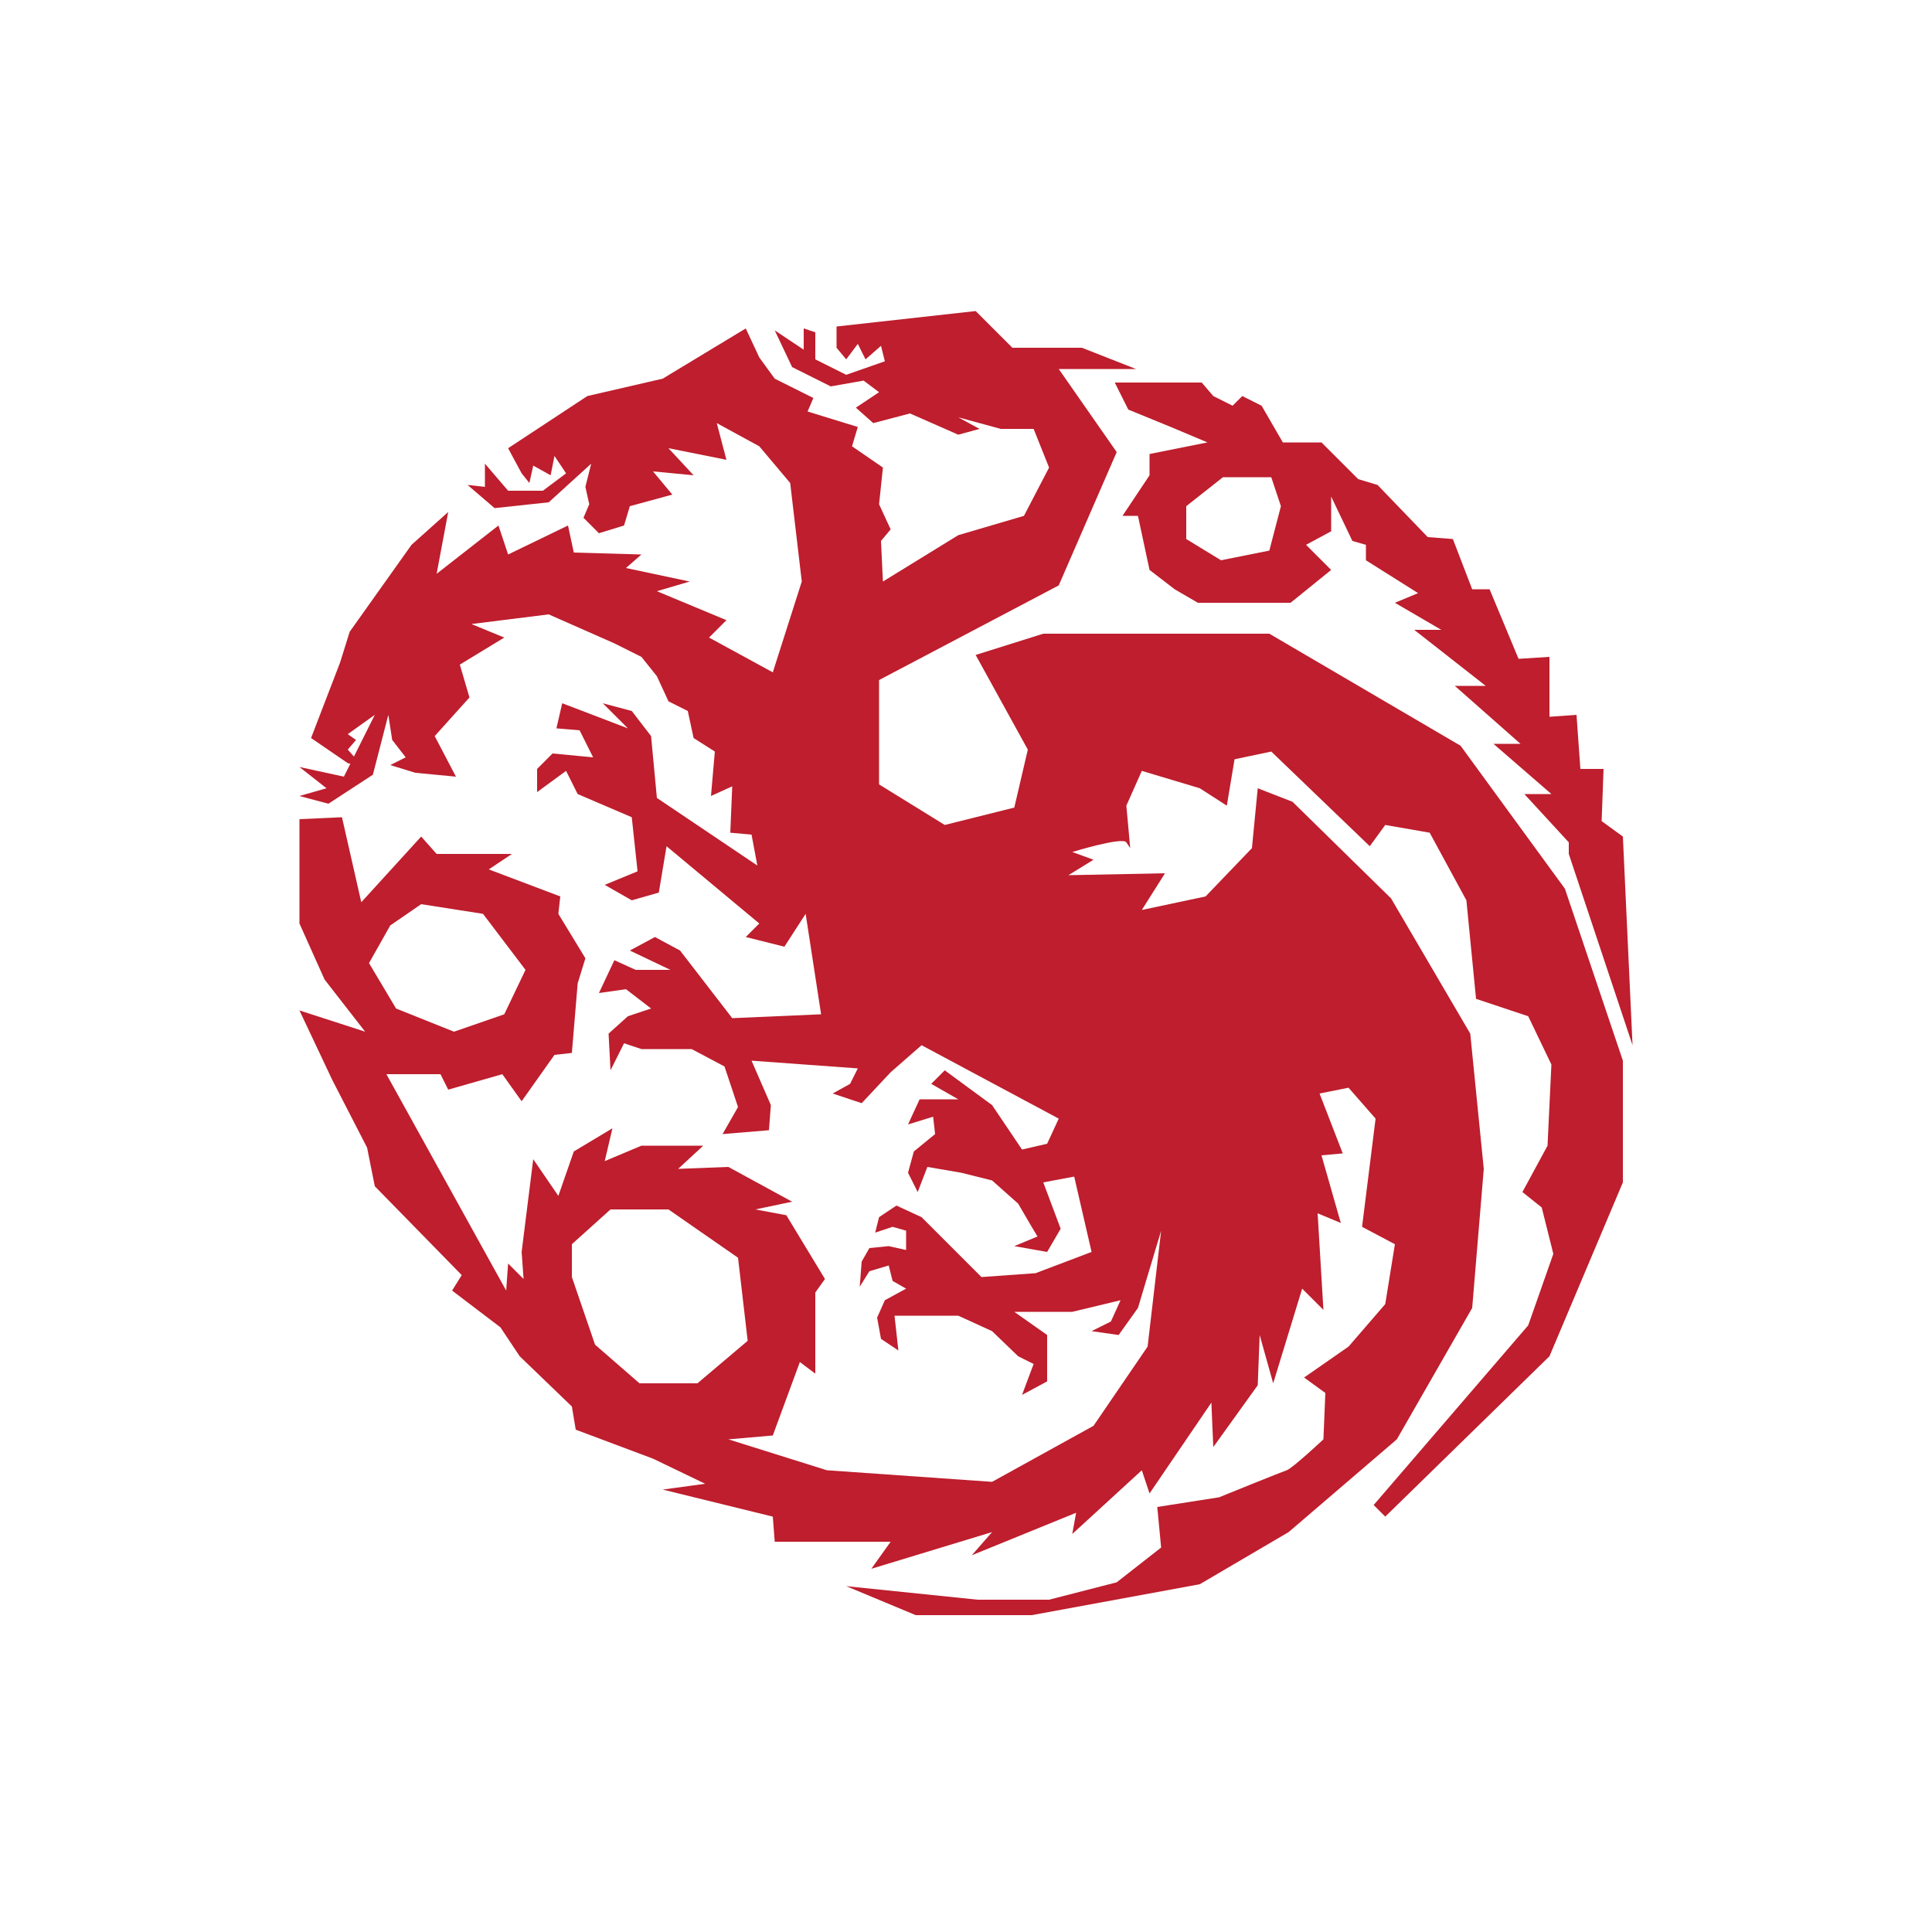 <?xml version="1.0" encoding="utf-8"?>
<!-- Generator: Adobe Illustrator 17.0.1, SVG Export Plug-In . SVG Version: 6.00 Build 0)  -->
<!DOCTYPE svg PUBLIC "-//W3C//DTD SVG 1.1//EN" "http://www.w3.org/Graphics/SVG/1.1/DTD/svg11.dtd">
<svg version="1.1" id="Layer_1" xmlns="http://www.w3.org/2000/svg" xmlns:xlink="http://www.w3.org/1999/xlink" x="0px" y="0px"
	 width="500px" height="500px" viewBox="0 0 500 500" enable-background="new 0 0 500 500" xml:space="preserve">
<g>
	<path fill="#BE1E2D" d="M378,193l-49.5-29H270l-17.5,5.5L266,194l-3.5,15l-18,4.5l-17-10.5v-27l46.5-24.5l15-34.5l-15-21.5h20
		L280,90h-18l-9.5-9.5l-36,4V90l2.5,3l3-4l2,4l4-3.5l1,4L219,97l-8-4v-7l-3-1v5.5l-7.5-5L205,95l10,5l6.303-1.112L223.5,98.5l4,3
		l-6,4l4.5,4l9.5-2.5l12.5,5.5l5.5-1.5l-5.5-3l11,3h8.5l4,10l-6.5,12.5l-17,5l-19.5,12L228,140l2.5-3l-3-6.5l1-9.5l-8-5.5l1.5-5
		l-13-4l1.5-3.5l-10-5l-4-5.5L193,85l-21.5,13l-19.5,4.5L131.5,116l3.5,6.5l2,2.5l1-4.5l4.5,2.5l1-5l3,4.5l-6,4.5h-9l-6-7v6
		l-4.5-0.5l7,6l14-1.5l1.643-1.493l1.319-1.199L153,120l-1.5,6l1,4.5L151,134l4,4l6.5-2l1.5-5l11-3l-5-6l10.5,1l-6.5-7l15,3
		l-2.5-9.5l11,6l8,9.5l3,25.5L200,174l-16.5-9l4.5-4.5l-18-7.5l8.5-2.5L162,147l4-3.5l-17.5-0.5l-1.5-7l-15.5,7.5L129,136l-16,12.5
		l3-16l-9.5,8.5l-16,22.5l-2.5,8L80.5,191l9.5,6.5l0.667,0.167L89,201l-11.5-2.5l7,5.5l-7,2l7.5,2l11.5-7.5l0.519-2.011L100.5,185
		l1,6.5l3.5,4.5l-4,2l6.5,2l10.5,1l-5.5-10.5l9-10L119,172l11.5-7l-8.5-3.5l20-2.5l17,7.5l7,3.5l4,5l3,6.5l5,2.5l1.5,7l5.5,3.5
		l-1,11.5l5.5-2.5l-0.5,12l5.5,0.5l1.5,8l-26-17.5l-1.5-16l-5-6.5l-7.5-2l1.999,1.999l4.501,4.501l-17-6.5l-1.5,6.5l6,0.5l3.5,7
		l-10.5-1l-4,4v6l7.5-5.5l3,6l14,6l1.5,14l-8.5,3.5l7,4l7-2l2-12l24,20l-3.5,3.5l10,2.5l5.5-8.5l4,26l-23,1L176,246l-6.5-3.5
		L163,246l10.5,5h-9l-5.5-2.5l-4,8.5l7-1l6.5,5l-6,2l-5,4.5l0.5,9.5l3.5-7l4.5,1.5h13l8.5,4.5l3.5,10.5l-4,7l12-1l0.5-6.5l-5-11.5
		l27.5,2l-2,4l-4.5,2.5l7.5,2.5l7.5-8l8-7l17.75,9.5l17.75,9.5l-3,6.5l-6.5,1.5l-7.75-11.5l-12.25-9l-3.5,3.5l7,4h-10l-3,6.5l6.5-2
		l0.5,4.5l-5.5,4.5l-1.5,5.5l2.5,5l2.5-6.5l8.75,1.5l8,2l6.75,6l3.5,6l1.5,2.5l-6,2.5l8.5,1.5l3.5-6l-4.5-12l8-1.5l4.5,19.5
		l-14.5,5.5l-14,1L238.5,315l-6.5-3l-4.5,3l-1,4l4.5-1.5l3.5,1v5l-4.5-1l-5,0.5l-2,3.5l-0.5,6.5l2.5-4l5-1.5l1,4l3.5,2l-5.5,3
		l-2,4.5l1,5.5l4.5,3l-1-9H248l8.75,4l6.75,6.5l4,2l-3,8l6.5-3.5v-12l-8.5-6h15l12.5-3l-2.5,5.5l-5,2.5l7,1l5-7l6-20l-3.5,30
		L283,369l-26.25,14.5l-42.75-3l-25.5-8l11.5-1l7-19l4,3v-21l2.5-3.5l-10-16.5l-8-1.5l9.5-2l-16.5-9l-13,0.5l6.5-6h-16l-9.5,4l2-8.5
		l-10,6l-4,11.5L138,300l-3,24l0.5,7l-4-4l-0.5,7l-31-56h14l2,4l14-4l5,7l8.5-12l4.5-0.5l1.5-18l2-6.5l-7-11.5l0.5-4.5l-18.5-7l6-4
		H113l-4-4.5l-15.5,17l-5-22l-11,0.5v27l6.5,14.5L94.5,267l-17-5.5l8.5,18l9,17.5l2,10l22.5,23l-2.5,4l12.5,9.5l5,7.5l13.5,13l1,6
		l20,7.5l13.5,6.5l-11,1.5l28.5,7l0.5,6.5h30l-5,7l31.25-9.5l-5.25,6l27-11l-1,5.5l18-16.5l2,6l16-23.5l0.5,11.5l11.5-16
		l0.251-6.529L326,345.5l3.5,12.5l7.5-24.5l5.5,5.5l-1.5-25l6,2.5l-5-17.5l5.5-0.5l-6-15.5l7.5-1.5l7,8l-3.5,28l8.5,4.5l-2.5,15.5
		l-9.5,11l-11.5,8l5.5,4l-0.5,12c0,0-8,7.5-9.5,8s-17.5,7-17.5,7l-16,2.5l1,10.5l-11.5,9l-17.5,4.5H253l-34-3.5l18,7.5h30l43.5-8
		l23-13.5l28-24l19.5-34l3-36l-3.5-35l-20.5-35l-25.5-25l-9-3.5l-1.5,15.5L312,232l-16.5,3.5l6-9.5l-25,0.5l6.5-4l-5.5-2
		c0,0,13-4,14-2.5s1,1.5,1,1.5l-1-11l4-9l15,4.5l7,4.5l2-12l9.5-2l25.5,24.5l4-5.5l11.5,2l9.5,17.5l2.5,25.5l13.5,4.5l6,12.5l-1,21
		l-6.5,12l5,4l3,12l-6.5,18.5l-40,46.5l3,3L401,351l19-45v-31.5L405,230L378,193z M91.6,195.8L90,194l2.142-2.5L90,190l7-5
		L91.6,195.8z M95.5,249.25l5.5-9.75l8-5.5l16,2.5l11,14.5l-5.5,11.5l-13,4.5l-15-6L95.5,249.25z M180.5,358h-15L154,348l-6-17.5
		V322l10-9h15l18,12.5l2.5,21.5L180.5,358z"/>
	<path fill="#BE1E2D" d="M292,106l11,4.5l9.5,4l-15,3v5.5l-7,10.5h4l3,14l6.5,5l6,3.5h24l10.5-8.5L338,141l6.5-3.5v-9L350,140l3.5,1
		v4l13.5,8.5l-6,2.5l12,7h-7l18.5,14.5h-8l17,15h-7l15,13h-7L406,218v3l16.5,49.5l-2.5-54l-5.5-4L415,199h-6l-1-14l-7,0.5V170
		l-8,0.5l-7.5-18H381l-5-13l-6.5-0.5l-13-13.5l-5-1.5l-9.5-9.5h-10l-5.5-9.5l-5-2.5L319,105l-5-2.5l-3-3.5h-22.5L292,106z
		 M316.5,123.5H329l2.5,7.5l-3,11.5L316,145l-9-5.5V131L316.5,123.5z"/>
</g>
</svg>
